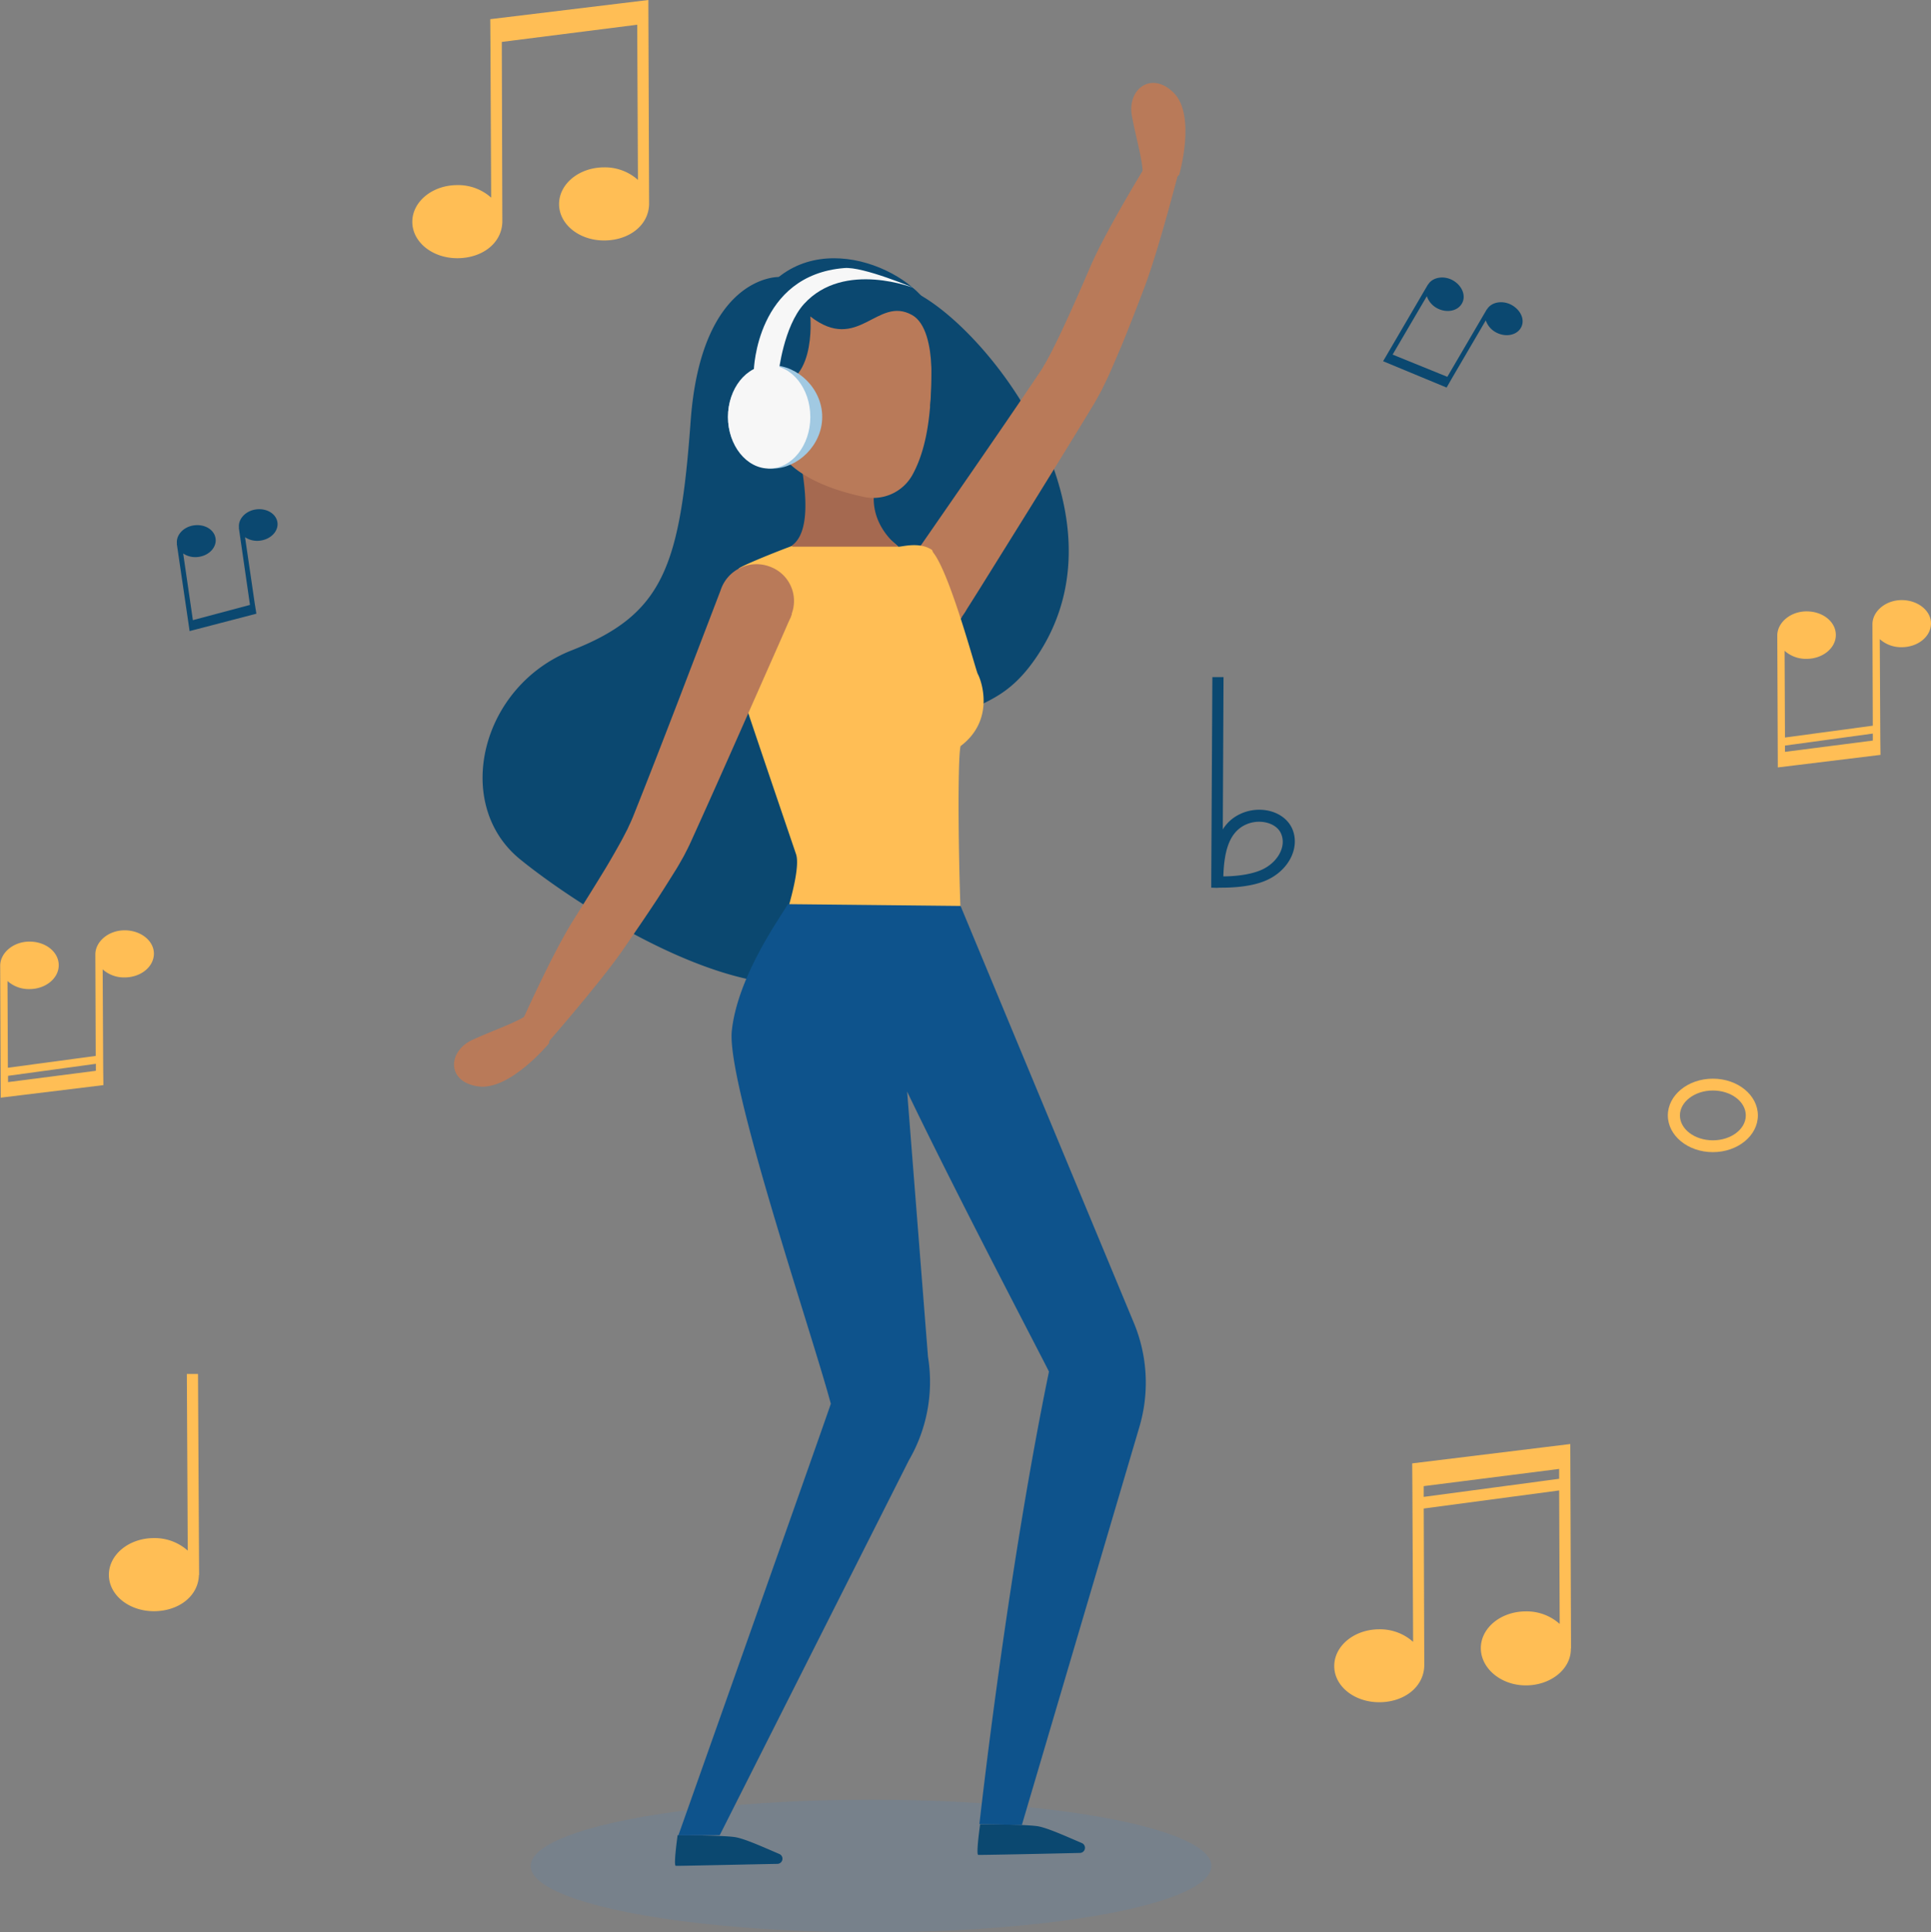 <svg xmlns="http://www.w3.org/2000/svg" xmlns:xlink="http://www.w3.org/1999/xlink" viewBox="0 0 713.831 714.229">
  <rect x="0" y="0" width="713.831" height="714.229" fill="#808080" stroke="none"/>
  <defs>
    <linearGradient id="linear-gradient" x1="-102.237" y1="-2.333" x2="-102.237" y2="4.029" gradientUnits="objectBoundingBox">
      <stop offset="0" stop-color="#ffac85"/>
      <stop offset="1" stop-color="#ff8e59"/>
    </linearGradient>
  </defs>
  <g id="Playing" transform="translate(162.3 425.2)">
    <g id="Playing-2" data-name="Playing" transform="translate(-162.3 -425.2)">
      <ellipse id="楕円形_68" data-name="楕円形 68" cx="125.827" cy="24.505" rx="125.827" ry="24.505" transform="translate(196.182 665.218)" fill="#2a94f4" opacity="0.1"/>
      <path id="パス_629" data-name="パス 629" d="M895.117,156.105s-28.48-.6-32.4,53.249-10.147,71.463-43.9,84.709-44.175,56.759-19.28,77.158,128.262,89.146,141.522,7.02,27.668-49.739,49.316-81.4c38.966-56.958-26.451-132.461-50.737-137.3A187.775,187.775,0,0,0,895.117,156.105Z" transform="translate(-607.406 -53.713)" fill="#0b4870"/>
      <g id="グループ_301" data-name="グループ 301" transform="translate(330.228 30.637)">
        <g id="グループ_300" data-name="グループ 300">
          <path id="パス_630" data-name="パス 630" d="M1035.584,259.956l.677-.993.541-.795.744-1.258,1.556-2.451,3.044-4.835,6.021-9.67,12.042-19.339c7.983-12.915,15.965-25.764,23.948-38.943l.744-1.258.812-1.457c.541-.993,1.15-2.053,1.624-2.98.879-1.854,1.826-3.709,2.638-5.5,1.624-3.643,3.112-7.219,4.668-10.8,2.909-7.153,5.682-14.24,8.389-21.392,5.412-14.24,12.921-43.646,12.921-43.646l-11.3-3.245s-15.694,25.366-21.58,39.142c-2.976,6.888-5.953,13.776-9.065,20.465-1.556,3.378-3.112,6.689-4.735,9.868-.812,1.656-1.624,3.113-2.435,4.636-.406.729-.812,1.325-1.15,1.987l-.609.993-.744,1.126c-8.321,12.385-16.98,24.969-25.571,37.42L1013.328,243.8l-.677.993a13.377,13.377,0,0,0,3.721,18.876,14.026,14.026,0,0,0,19.28-3.643C1035.517,260.089,1035.584,259.956,1035.584,259.956Z" transform="translate(-1010.249 -62.562)" fill="#b97a59"/>
          <path id="パス_631" data-name="パス 631" d="M1158.015,81.8s6.292-21.79-1.962-30.2c-8.253-8.345-17.318-1.457-15.559,8.345s5.277,20.2,3.585,24.439c-1.623,4.173,5.277,5.563,5.277,5.563Z" transform="translate(-1052.314 -47.858)" fill="#b97a59"/>
        </g>
      </g>
      <path id="パス_632" data-name="パス 632" d="M1025.492,327.2c.609.265,5.479,44.639,3.721,51.13-1.488,5.5-9,16.624-13.259,22.452-1.15-7.616-2.3-15.167-3.315-22.717L1010,358.127c.271-1.391.609-2.782.947-4.239C1015.682,333.026,1024.883,327,1025.492,327.2Z" transform="translate(-679.941 -111.551)" fill="#f5a171" opacity="0.5"/>
      <path id="パス_633" data-name="パス 633" d="M1006.752,376.463c-1.285,5.3-.812,52.587.88,79.543H936.127c1.082-1.59,12.38-32.055,9.809-39.606-7.1-20.863-21.512-63.184-22.73-67.687-1.624-6.027.338-36.692,1.624-37.95s25.03-10.8,27.06-10.6,23-5.166,23-5.166l8.862,7.749c.88.2,7.78-2.053,12.515,1.258a2.867,2.867,0,0,0,.541,1.126c6.291,8.279,15.627,43.513,16.3,44.639C1014.667,352.62,1019.4,366.926,1006.752,376.463Z" transform="translate(-651.663 -100.68)" fill="#ffbe55"/>
      <path id="パス_634" data-name="パス 634" d="M993.2,278.843l.068.132H954.029a1.106,1.106,0,0,1-.068-.464c12.177-8.676-1.962-50.2-1.962-53.912,0,0,32.945,7.418,41.469,16.226C972.7,264.338,993.2,278.843,993.2,278.843Z" transform="translate(-661.177 -76.906)" fill="#a56950"/>
      <path id="パス_635" data-name="パス 635" d="M942.224,213.493c-1.826-8.014-3.924-15.962-3.924-24.108,0-53.912,62.575-37.023,62.575-14.5,0,13.511,1.962,37.751-6.9,53.647a16.561,16.561,0,0,1-17.927,8.014c-17.453-3.709-31.119-11.127-33.757-22.783Z" transform="translate(-656.745 -52.884)" fill="#b97a59"/>
      <path id="パス_636" data-name="パス 636" d="M906.662,334.971l-.406,1.126-.406.861-.609,1.325-1.15,2.649-2.3,5.232-4.6,10.4-9.2,20.8c-6.156,13.908-12.244,27.618-18.6,41.593l-.609,1.325-.744,1.523c-.541.993-1.015,2.053-1.556,2.98-1.015,1.788-2.029,3.643-3.112,5.3q-3.146,5.067-6.291,9.935c-4.262,6.491-8.591,12.782-12.921,19.074-8.727,12.584-28.886,35.566-28.886,35.566L806,487.5s12.042-27.154,20.159-39.871c3.991-6.358,7.982-12.716,11.839-19.074q2.841-4.769,5.479-9.537c.88-1.59,1.624-3.113,2.435-4.636.338-.729.609-1.391.947-2.053l.474-1.06.541-1.258c5.547-13.842,11.027-28.016,16.439-42.056l15.9-41.526.406-1.126a13.957,13.957,0,0,1,17.859-7.948,13.5,13.5,0,0,1,8.118,17.485C906.729,334.839,906.662,334.905,906.662,334.971Z" transform="translate(-613.945 -107.934)" fill="#b97a59"/>
      <path id="パス_637" data-name="パス 637" d="M805.309,576.742s-14.544,17.617-26.248,15.9-11.23-12.981-2.029-17.22,19.889-7.484,22.459-11.259,7.644.993,7.644.993Z" transform="translate(-602.362 -191.083)" fill="#b97a59"/>
      <path id="パス_638" data-name="パス 638" d="M996.607,520.745c15.221,0,19.686-13.445,19.686-13.445l6.292,24.439c-3.788,3.113-11.027,1.523-11.365,6.358a28.737,28.737,0,0,1-8.659-1.06,261.162,261.162,0,0,0-39.033-6.689s-2.1-6.424-3.856-10.531S952.5,507.3,952.5,507.3,981.454,520.745,996.607,520.745Z" transform="translate(-661.339 -172.373)" fill="#f6e8ff"/>
      <path id="パス_639" data-name="パス 639" d="M1094.1,1030.3a1.9,1.9,0,0,0,.744-3.643c-6.359-2.716-13.327-5.894-16.777-6.292-5.277-.662-20.836-.662-20.836-.662s-1.624,11.325-.677,11.325C1057.234,1031.092,1080.506,1030.628,1094.1,1030.3Z" transform="translate(-694.907 -345.408)" fill="#0b4870"/>
      <path id="パス_640" data-name="パス 640" d="M928.8,1036.4a1.9,1.9,0,0,0,.744-3.643c-6.359-2.716-13.327-5.894-16.777-6.292-5.277-.662-20.836-.662-20.836-.662s-1.624,11.325-.677,11.325C891.935,1037.192,915.206,1036.662,928.8,1036.4Z" transform="translate(-641.431 -347.468)" fill="#0b4870"/>
      <path id="パス_641" data-name="パス 641" d="M1061.043,660.649,997.115,506.862l-63.861-.662c-2.165,4.04-18.536,26.294-20.7,46.825-2.029,19.008,29.495,111.267,36.6,137.825.2-.066-56.352,159.549-56.352,159.549l15.289-.066,69.949-138.62a57.662,57.662,0,0,0,7.036-38.215l-7.712-98.021c18.807,39.208,50.872,100.14,52.428,103.518-15.627,75.834-25.706,167.232-25.706,167.232l15.695.331,43.431-147.1A57.6,57.6,0,0,0,1061.043,660.649Z" transform="translate(-642.026 -172.001)" fill="#0e538c"/>
      <path id="パス_642" data-name="パス 642" d="M943.647,220.28c0,4.437-3.315,8.08-7.374,8.08s-7.374-3.643-7.374-8.08,3.315-8.08,7.374-8.08C940.4,212.2,943.647,215.843,943.647,220.28Z" transform="translate(-653.704 -72.719)" fill="#f5a171"/>
      <path id="パス_643" data-name="パス 643" d="M952.456,167.234s2.571,28.545-16.912,25.3c0,0-20.5-9.272,0-34.639s59.531-5.762,63.116,10.8-1.962,32.254-1.962,32.254,3.653-28.479-6.63-34.241C977.147,159.485,970.18,181.01,952.456,167.234Z" transform="translate(-652.906 -50.271)" fill="#0b4870"/>
      <g id="グループ_302" data-name="グループ 302" transform="translate(269.107 99.043)">
        <path id="パス_644" data-name="パス 644" d="M930.97,233.83c-.609-5.63,3.315-10,8.727-9.736s10.283,5.034,10.891,10.729c.609,5.63-3.315,10-8.727,9.736C936.517,244.294,931.579,239.46,930.97,233.83Z" transform="translate(-923.461 -175.774)" fill="url(#linear-gradient)"/>
        <ellipse id="楕円形_69" data-name="楕円形 69" cx="13.936" cy="15.498" rx="13.936" ry="15.498" transform="translate(1.218 41.697)" fill="#341675"/>
        <path id="パス_645" data-name="パス 645" d="M954.739,224.574c0,10.531-9.2,19.074-18.333,19.074S919.9,235.1,919.9,224.574s7.374-19.074,16.506-19.074C945.607,205.5,954.739,214.044,954.739,224.574Z" transform="translate(-919.9 -169.499)" fill="#a1c9e2"/>
        <ellipse id="楕円形_70" data-name="楕円形 70" cx="15.221" cy="19.074" rx="15.221" ry="19.074" transform="translate(0 36.001)" fill="#f7f7f7"/>
        <path id="パス_646" data-name="パス 646" d="M934,189.329c0-.729,1.015-35.5,33.419-38.149,6.968-.662,26.248,7.55,26.248,7.55s-26.248-10.663-41.131,5.762c-7.509,8.345-9.335,25.234-9.335,25.234Z" transform="translate(-924.461 -151.143)" fill="#f7f7f7"/>
      </g>
      <path id="パス_647" data-name="パス 647" d="M614.951,842.711h0l-.406-74.31h-4.127l.338,65.3a18.3,18.3,0,0,0-12.515-4.636c-9.2,0-16.642,6.093-16.642,13.577s7.441,13.445,16.642,13.445c9.133,0,16.506-5.563,16.642-13.511h.135v.133Z" transform="translate(-541.349 -260.545)" fill="#ffbe55"/>
      <path id="パス_648" data-name="パス 648" d="M1214.036,435.8c-1.827-4.437-6.63-7.285-12.312-7.285a16.465,16.465,0,0,0-8.862,2.583,14.648,14.648,0,0,0-4.6,4.7l.271-56.3h-4.127L1184,454.009h0v3.312l2.1.066s.677-.066,1.759-.066h0c3.653,0,10.621-.265,16.033-2.517C1212.412,451.294,1216.877,442.816,1214.036,435.8ZM1202.2,450.9c-4.6,1.921-10.756,2.252-13.733,2.252.271-9.736,2.368-15.432,6.833-18.346a11.86,11.86,0,0,1,6.359-1.854c3.856,0,7.1,1.788,8.185,4.5C1211.871,442.22,1208.421,448.313,1202.2,450.9Z" transform="translate(-736.232 -129.215)" fill="#0b4870"/>
      <g id="グループ_303" data-name="グループ 303" transform="translate(616.552 398.707)">
        <path id="パス_649" data-name="パス 649" d="M1450.142,607.971c6.7,0,12.177,4.106,12.177,9.206s-5.479,9.206-12.177,9.206-12.177-4.106-12.177-9.206c0-5.034,5.479-9.206,12.177-9.206m0-4.371c-9.2,0-16.642,6.093-16.642,13.577s7.441,13.577,16.642,13.577,16.642-6.093,16.642-13.577-7.441-13.577-16.642-13.577Z" transform="translate(-1433.5 -603.6)" fill="#ffbe55"/>
      </g>
      <path id="パス_650" data-name="パス 650" d="M834.938,77.036h0l-.271-74.244h0V1.6L776.218,8.687l.068,8.875.271,57.091a18.3,18.3,0,0,0-12.515-4.636c-9.2,0-16.641,6.093-16.641,13.577s7.441,13.445,16.641,13.445c9.133,0,16.506-5.5,16.642-13.511h0v.132h0l-.2-66.562,50.06-6.358.271,57.356A18.3,18.3,0,0,0,818.3,63.459c-9.2,0-16.642,6.093-16.642,13.577S809.1,90.481,818.3,90.481c9.133,0,16.506-5.5,16.642-13.511h0Z" transform="translate(-594.987 -1.6)" fill="#ffbe55"/>
      <path id="パス_651" data-name="パス 651" d="M1325.525,166.69c-3.382-1.921-7.577-1.192-9.2,1.523h-.068l-14.612,24.969-20.227-8.213,12.651-21.591a7.918,7.918,0,0,0,3.653,4.371c3.45,1.921,7.577,1.258,9.268-1.59,1.691-2.782.2-6.623-3.247-8.61-3.382-1.921-7.577-1.192-9.2,1.523h-.068l-16.3,27.883h0l-.271.464,23.474,9.736,1.894-3.312,12.583-21.525a7.919,7.919,0,0,0,3.653,4.371c3.45,1.921,7.577,1.258,9.268-1.523S1328.975,168.677,1325.525,166.69Z" transform="translate(-766.61 -53.9)" fill="#0b4870"/>
      <path id="パス_652" data-name="パス 652" d="M647.992,285.859c-3.924.53-6.7,3.643-6.291,6.755h-.068l4.127,28.545-21.107,5.63-3.585-24.638a8.1,8.1,0,0,0,5.683,1.258c3.924-.53,6.765-3.576,6.291-6.822s-3.991-5.365-7.983-4.835c-3.924.53-6.7,3.643-6.291,6.756H618.7l4.668,31.791h0l.068.53,24.692-6.424-.609-3.775-3.585-24.505a8.1,8.1,0,0,0,5.683,1.258c3.924-.53,6.765-3.576,6.291-6.755S651.916,285.329,647.992,285.859Z" transform="translate(-553.351 -97.566)" fill="#0b4870"/>
      <path id="パス_653" data-name="パス 653" d="M1338.737,883.069h0l-.271-74.311h0V807.5l-58.448,7.153.068,8.809.271,57.157a18.3,18.3,0,0,0-12.515-4.636c-9.2,0-16.641,6.093-16.641,13.577s7.441,13.379,16.641,13.379c9.065,0,16.439-5.5,16.642-13.511h0v0l-.2-58.084,50.06-6.689.2,49.342a18.3,18.3,0,0,0-12.515-4.636c-9.2,0-16.641,6.093-16.641,13.577s7.441,13.776,16.641,13.776c9.065,0,16.438-5.828,16.642-13.114h0v-.53Zm-54.457-56.031v-3.974l50.06-6.358v3.643Z" transform="translate(-757.972 -273.749)" fill="#ffbe55"/>
      <path id="パス_654" data-name="パス 654" d="M1539.269,336.5c-5.885,0-10.689,4.04-10.824,8.742h0l.135,37.685-32.472,4.371-.135-32.056a11.8,11.8,0,0,0,8.118,2.98c5.953,0,10.824-3.974,10.824-8.809,0-4.9-4.8-8.742-10.824-8.742-5.886,0-10.689,4.04-10.824,8.742h0l.2,48.083h0v.861l37.951-4.636-.068-5.7-.2-37.089a11.8,11.8,0,0,0,8.118,2.98c5.953,0,10.824-3.908,10.824-8.809C1550.093,340.408,1545.222,336.5,1539.269,336.5Zm-10.689,49.342v2.583l-32.472,4.173v-2.318Z" transform="translate(-836.261 -114.694)" fill="#ffbe55"/>
      <path id="パス_655" data-name="パス 655" d="M568.169,520.8c-5.885,0-10.688,4.04-10.824,8.742h0l.135,37.685L525.009,571.6l-.135-32.056a11.8,11.8,0,0,0,8.118,2.98c5.953,0,10.824-3.974,10.824-8.809,0-4.9-4.8-8.743-10.824-8.743-5.885,0-10.689,4.04-10.824,8.743h0l.2,48.083h0v.861l37.951-4.636-.068-5.7-.2-37.089a11.8,11.8,0,0,0,8.118,2.98c5.953,0,10.824-3.908,10.824-8.809C578.993,524.708,574.19,520.8,568.169,520.8Zm-10.621,49.342v2.583L525.076,576.9v-2.318Z" transform="translate(-522.1 -176.932)" fill="#ffbe55"/>
    </g>
  </g>
</svg>

